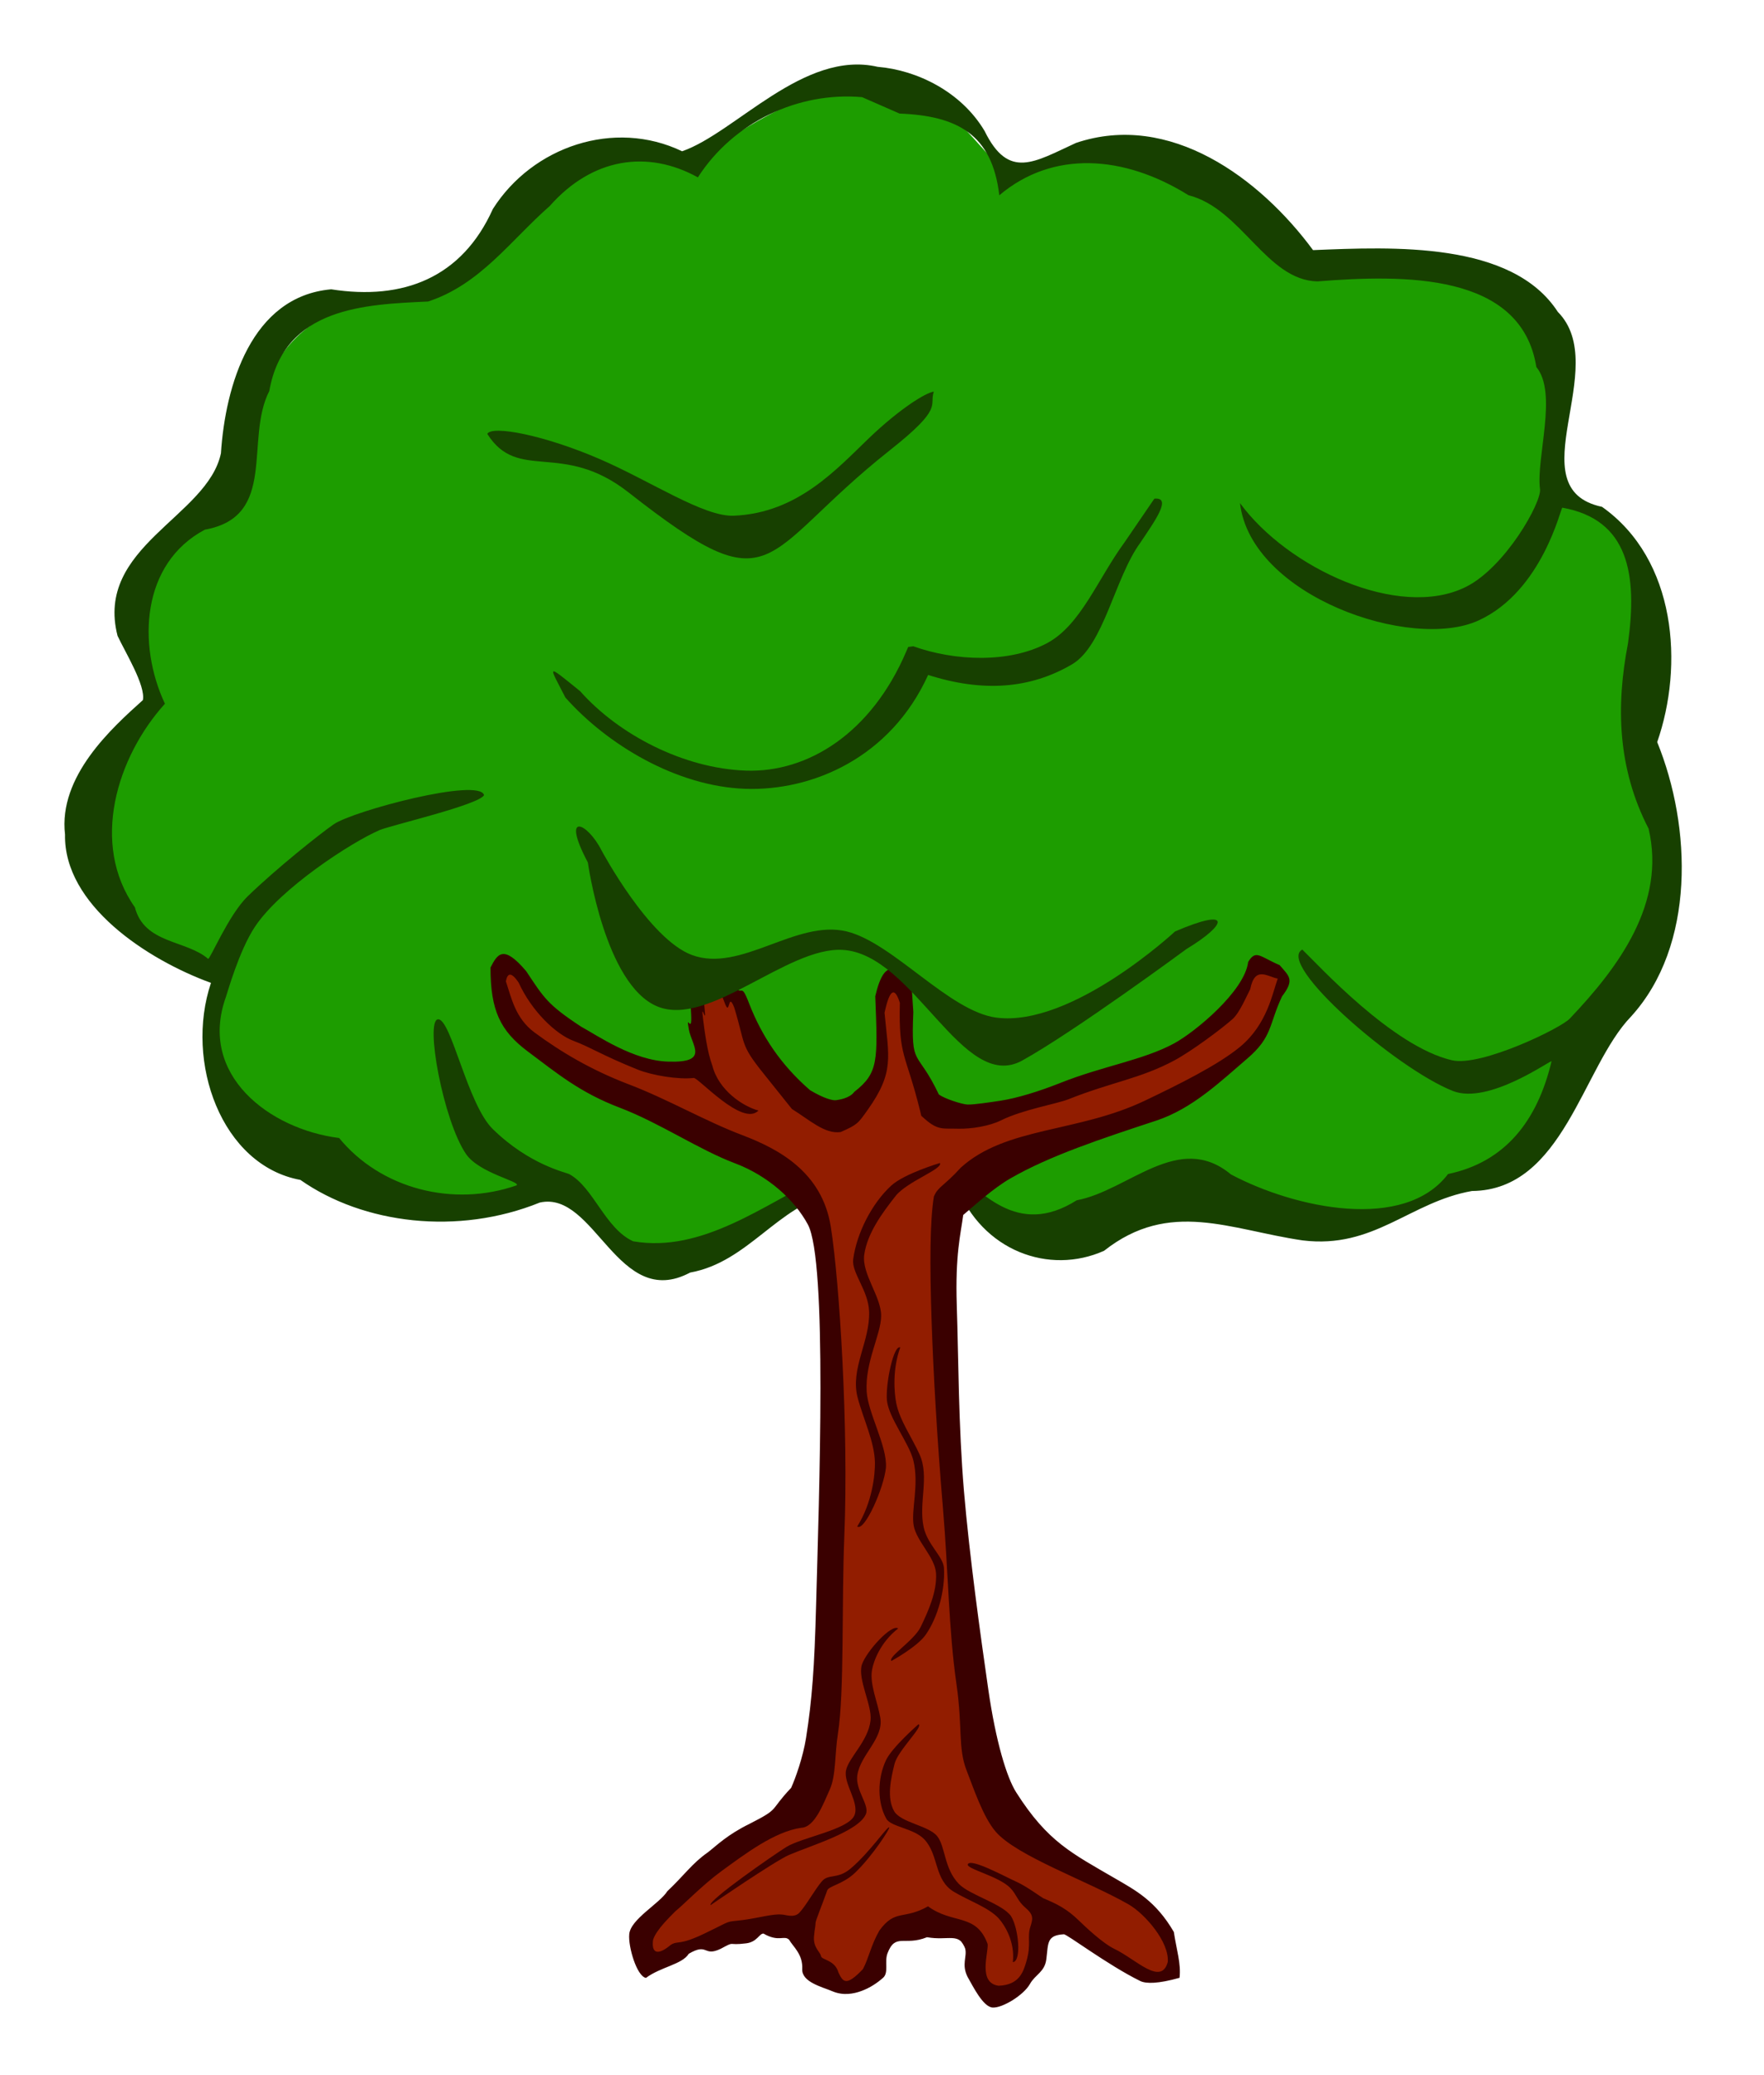 <svg xmlns="http://www.w3.org/2000/svg" viewBox="0 0 765 900" width="765" height="900">
	<style>
		tspan { white-space:pre }
		.shp0 { fill: #1d9d00 } 
		.shp1 { fill: #174000 } 
		.shp2 { fill: #921d00 } 
		.shp3 { fill: #3a0000 } 
		.shp4 { fill: #3b0000 } 
	</style>
	<g id="layer1">
		<path id="path4224" class="shp0" d="M343.71,520.19c3.93,1.57 -43.18,31.77 -52.81,28.9c-10.56,3.53 -47.88,-32.42 -47.88,-32.42l-48.59,9.16c-43.14,-6.34 -62.6,-26.22 -93.65,-39.47c-7.17,-20.84 -16.3,-41.49 -3.52,-64.14c-93.74,-32.68 -57.08,-75.24 -30.98,-117.01c-14.36,-35.51 -11.64,-63.14 33.8,-93.05c14.2,-30.4 7.16,-83.98 88.02,-85.29c34.76,-26.26 61.76,-75.81 111.96,-55.69c93.09,-67.87 109.92,-20.8 136.61,4.23c90.4,-30.84 98.06,21.24 131.68,40.18c106.96,-7.98 102.3,27.16 105.62,59.21c-0.94,20.52 -6.33,44.01 19.72,46.52c34.11,38.37 28.3,70.58 14.08,101.5c30.5,85.53 -8.91,92.67 -20.42,131.11c-7.43,37.41 -29.75,53.14 -57.74,60.62l-32.39,14.8c-42.89,-1 -61.94,-6.77 -87.32,-11.28c-50.42,31.28 -62.84,12.63 -85.2,7.05z" />
		<path id="path4163" class="shp1" d="M380.69,28.99c16.99,1.42 36.19,10.78 46.3,27.82c10.45,21.32 21.57,13.46 39.66,5.17c40.67,-13.7 79.74,15.24 102.78,46.5c34.61,-1.41 86.24,-3.9 106.15,26.78c23.7,24 -18.18,76.63 19.17,84.56c32.38,22.92 35.47,68.92 23.93,102.03c14.95,36.7 16.72,88.3 -11.42,119.12c-20.95,21.72 -29.28,75.25 -68.91,75.58c-26.97,4.76 -42.4,25.25 -73.47,21.42c-31.43,-4.61 -57.62,-17.93 -86.08,4.51c-23.85,10.66 -52.83,0.02 -63.88,-27.97c-13.15,0.8 -40.38,2.31 -53.52,3.11c-24.27,5.27 -36.83,29.74 -62.12,34.31c-31.41,16.72 -41.15,-35.73 -65.18,-30.37c-35.48,14.37 -76.49,9.37 -103.83,-9.82c-34.21,-6.25 -50.28,-51.12 -38.78,-85.45c-27.75,-10.12 -63.85,-33.81 -63.29,-64.32c-2.97,-25.33 20.39,-46.32 33.76,-58.33c1.23,-6.38 -7.68,-20.77 -10.99,-27.89c-9.92,-38.7 39.04,-51.54 44.84,-79.16c1.92,-29.39 13.17,-68.05 47.81,-71.11c31.3,4.89 56.7,-5.02 70.12,-34.84c17.16,-27.07 52.61,-39.18 82.07,-25.03c23.12,-8.01 52.75,-44.1 84.87,-36.61zM373.87,42.14c-27.68,-2.44 -55.8,10.81 -71.22,34.79c-21.81,-12.06 -45.77,-8.5 -64.27,12.45c-17.04,14.97 -30.12,33.99 -52.72,41.39c-27.1,1.28 -62.48,2.33 -68.87,38.81c-10.81,21.12 3.78,54.46 -27.94,60.14c-27.63,14.67 -29.31,49.96 -17.32,75.5c-20.92,23.14 -32.43,60.81 -13.02,88.31c4.05,15.81 22.3,14.16 31.72,22.31c0.75,0.65 8.83,-18.98 17.14,-27.05c12.66,-12.3 31.71,-27.38 37.33,-31.27c8.46,-5.85 63.3,-20.42 65.23,-12.65c-2.34,4.25 -40.59,13.12 -45.26,15.13c-12.4,5.34 -43.17,25.4 -54.14,41.99c-6.89,10.42 -11.97,28.79 -12.53,30.33c-12.24,33.89 18.91,57.46 49.07,61.24c18.09,22.08 49.51,30.14 76.96,20.54c2.1,-1.6 -16.24,-5.23 -21.95,-13.62c-9.93,-14.6 -17.79,-57.98 -12.12,-58.39c5.65,-0.41 12.75,36.81 23.7,47.55c15.94,15.63 31.85,18.84 33.25,19.61c10.44,5.7 15.53,23.58 27.67,29.11c29.92,5.17 56.75,-15.84 82.48,-28.38c17.83,-2.78 36.59,-2.43 54.77,-4.04c13.37,10.26 28.99,31.14 55.11,14.64c22.55,-4.21 44.19,-30.11 66.92,-11.2c27.95,14.81 75.21,24.77 94.12,-0.19c24.77,-5.17 38.75,-23.07 44.88,-48.86c0.27,-1.12 -27.17,19.02 -42.79,12.84c-24.83,-9.83 -76.86,-55.19 -65.29,-61.33c6.67,6.38 39.01,42.03 64.91,48.01c12.66,2.92 47.53,-14.05 51.12,-18.11c21.37,-22.46 41.73,-50.13 34.14,-82.34c-13.53,-26.21 -14.15,-53.34 -8.94,-80.32c4.15,-29.84 0.34,-53.75 -28.46,-58.89c-0.69,-0.06 -8.56,36.13 -36.31,48.9c-29.2,13.44 -98.81,-10.58 -103.49,-50.9c20.45,28.05 68.85,50.79 97.91,36.39c17.14,-8.49 32.96,-36.75 32.21,-42.44c-1.79,-13.47 7.78,-41.65 -1.6,-52.97c-6.54,-41.02 -57.45,-40.08 -94.95,-37.12c-22.14,-0.51 -32.91,-31.56 -55.89,-37.37c-27.96,-17.46 -58.85,-19.62 -82.06,0.03c-3.08,-26.57 -18.34,-34.48 -43.26,-35.45z" />
		<path id="path4172" class="shp1" d="M211.32,188.18c1.99,-3.84 24.86,0.57 48.83,10.95c22.14,9.58 45.02,25.08 58.08,24.54c27.82,-1.16 44.67,-20.31 58.83,-33.84c13.14,-12.55 24.45,-19.58 27.91,-19.97c-2.11,6.34 4.48,6.79 -19.01,25.38c-57.57,45.53 -48.65,69.1 -113.37,18.33c-28.86,-22.65 -47.88,-4.23 -61.26,-25.38z" />
		<path id="path4203" class="shp1" d="M487.69,235.2c-11.64,15.89 -18.99,35.95 -33.6,43.74c-16.41,8.74 -39.92,7.83 -58.01,1.36l-2.22,0.29l-0.89,2.07c-15.06,35.2 -42.49,52.52 -69.55,51.56c-27.05,-0.97 -55.12,-15.61 -71.83,-34.45c-15.33,-12.43 -13.52,-11.25 -6.4,2.75c18.24,20.57 48.29,38.53 77.93,39.59c29.04,1.04 63.04,-13.39 79.39,-49.38c23.72,7.58 44.26,6.05 62.41,-4.61c13.79,-8.1 18.52,-37.6 29.61,-52.74c6.36,-9.52 13.86,-19.88 6.09,-19.11z" />
		<path id="path4222-3" class="shp2" d="M346.87,835.42c-29.15,-4.68 -43.91,9.85 -65.73,14.95l-4.48,-12.96c23.89,-22.8 48.17,-44.03 74.69,-56.32c7.75,-47.04 11.5,-97.51 9.96,-152.52c1.13,-42.05 3.62,-85.25 -11.95,-113.14l-108.55,-56.82l-20.41,-17.94l-3.49,-14.95c-0.26,-14.03 5.08,-8.45 9.96,-4.49c29.19,43.4 74.07,43.94 79.17,39.87l-3.98,-27.91l16.43,-6.98c6.73,18.27 11.68,37.73 29.88,48.35c14.06,15.4 21.72,9.44 27.88,-1.5l6.97,-12.96v-30.4c5.83,-5.66 14.13,-20.92 9.96,10.97c1.39,17.97 6.13,28.11 11.45,36.88c9.84,1.76 12.27,9.58 35.35,0.5l58.75,-18.94c25.73,-5.24 37.16,-21.49 45.81,-39.87l11.95,6.48c-3.49,10.13 -4.48,20.27 -15.44,30.41c-26.5,21.85 -44.03,25.75 -66.72,34.89c-51.41,10.63 -45.83,21.27 -62.74,31.9c-4.27,61.81 3.21,107.15 4.98,160.49c3.47,36 9.92,67.51 15.93,99.69c3.82,9.55 21.65,20.03 45.31,30.9l27.39,21.93c5.99,11.87 9.48,22.17 -5.48,20.93l-42.32,-26.42l-6.97,12.46c-0.5,7.31 -3.99,14.62 -12.45,21.93c-11.12,2.04 -11.12,-5.46 -13.44,-10.97l-10.95,-16.95c-13.99,-8.65 -16.03,-1.35 -22.9,-0.5l-10.95,16.95c-5.78,3.7 -7.75,14.09 -23.4,0.5z" />
		<path id="path4136" class="shp3" d="M379.58,432.06c4.05,-17.46 9.7,-12.54 15.78,-4.12l0.72,10.99c-1.04,24.72 1.46,15.51 11.09,35.78c2.69,1.91 10.13,4.26 12.42,4.34c2.83,0.09 10.15,-1.04 14.14,-1.64c7.22,-1.09 16.87,-4.05 26.01,-7.69c18.52,-7.39 35.85,-9.86 49.4,-17.16c9.03,-4.89 30.6,-22.65 32.15,-35.33c3.34,-5.57 5.01,-2.35 13.66,1.36c4.01,4.72 6.68,6.19 1.05,13.52c-5.8,12.29 -4.03,17.56 -15.14,27.04c-11.11,9.48 -23.59,21.65 -39.42,26.87c-24.04,7.92 -46.21,15.24 -63.28,25.08c-7.52,4.33 -15.45,11.66 -20.44,15.84c-1.1,8.35 -3.52,17.22 -2.79,39.35c0.76,23.42 0.73,52.15 3.11,80.39c2.39,28.25 7.2,62.78 10.54,85.95c3.3,22.88 8.03,38.32 12.14,44.77c13.66,21.46 24,26.31 43.14,37.45c8.58,5 17.38,9.6 25.2,23.06c1.25,8.15 3.15,13.64 2.48,19.88c-9.18,2.58 -14.49,2.66 -17.1,1.37c-14.16,-6.99 -31.85,-20.4 -33.09,-20.25c-7.46,0.43 -6.71,3.76 -7.58,10.78c-0.7,5.64 -4.77,6.6 -7.11,10.77c-2.74,4.89 -11.96,10.48 -16.16,10.23c-4.2,-0.25 -8.55,-9.23 -10.9,-13.32c-2.71,-5.42 -0.14,-8.65 -1.02,-12.22c-2.47,-7.24 -7.33,-3.32 -16.56,-4.96c-9.91,3.99 -13.71,-2.05 -17.18,7.08c-1.31,3.61 0.65,8.28 -1.87,10.51c-2.52,2.23 -5.58,4.29 -9.21,5.66c-3.63,1.37 -8.17,2.14 -12.72,0.21c-4.55,-1.92 -13.41,-4 -13.13,-9.65c0.32,-6.5 -4.01,-9.71 -5.72,-12.75c-2.22,-2.04 -4.45,1.2 -11.08,-2.64c-1.86,-0.07 -2.69,3.62 -7.49,4.23c-8.67,1.11 -4.34,-1.24 -11.1,2.38c-7.6,3.62 -5.36,-2.8 -13.82,2.14c-2.84,4.64 -12.13,5.68 -18.58,10.48c-4.01,-0.78 -7.73,-13.59 -7.24,-18.9c0.49,-6.56 13.18,-13.34 16.53,-18.71c7.39,-6.98 10.83,-12.18 17.57,-16.85c3.92,-3.04 8.4,-7.63 18.14,-12.4c13.48,-6.88 8.16,-5.23 17.97,-15.57c1.89,-4.17 5.15,-13.31 6.47,-21.66c2.63,-16.69 3.63,-30.71 4.35,-57.3c1.27,-47.27 4.96,-149.54 -3.57,-165.38c-5.79,-10.75 -17.31,-21.17 -31.72,-26.59c-15.43,-5.8 -32.62,-17.51 -49.82,-24.05c-17.2,-6.54 -27.04,-14.77 -39.86,-24.36c-12.02,-8.99 -16.24,-17.86 -16.22,-36.46c3,-5.79 5.49,-10.2 15.46,1.58c7.69,11.53 9.13,14.42 23.83,24.08c7.13,3.88 22.75,14.78 37.86,15.16c17.93,0.56 10.14,-6.86 8.86,-13.97c-1.41,-7.83 1.49,2.84 1,-6.46l-0.77,-14.64c-0.41,-7.85 11.1,-11.47 17.58,-0.58c6.08,10.22 4.06,-0.85 8.44,10.72c5.39,13.79 13.54,26.23 26.32,37.33c5.97,3.56 9.8,4.55 11.26,4.33c1.31,-0.19 5.88,-0.79 7.96,-3.64c10.54,-8.2 10.14,-13.57 9.05,-41.47zM383.59,439.11c0,0 0,0 0,0c0,0 0,0 0,0zM383.59,439.11c1.81,19.39 4.41,25.83 -7.39,42.38c-4.08,5.72 -4.31,6.28 -11.64,9.49c-6.86,0.99 -13.43,-5.23 -21.13,-10l-12.75,-15.94c-9.78,-12.23 -7.36,-12.02 -12.25,-28.01c-2.97,-7.67 -1.66,4.93 -4.29,-2.44c-6.14,-17.25 -10.02,-10 -8.55,3.13c0.87,7.79 -1.75,-4.21 -0.72,3.98c0.69,5.48 1.78,14.37 4.08,20.56c2.7,10.59 13.29,17.63 19.98,19.39c-6.92,7.21 -26.22,-14.47 -28.09,-14.13c-6.55,0.75 -17.87,-1.05 -24.34,-3.65c-15.46,-6.22 -19.86,-9.44 -27.95,-12.51c-7.39,-2.8 -17.9,-12.62 -23.66,-25.26c-3.05,-4.47 -4.78,-4.38 -5.5,-0.5c2.39,7.19 4.12,16.05 12.4,22.18c10.98,8.12 24.27,16.18 40.98,22.54c16.72,6.36 33.34,16.06 49.26,22.04c15.45,5.91 34.47,15.82 38.26,39.68c3.85,24.26 7.74,87.65 5.88,133.83c-1.22,30.13 0.06,67.96 -2.79,86.06c-1.43,9.05 -0.78,18.14 -3.56,24.27c-2.79,6.13 -6.46,16.28 -12.33,16.53c-11.57,1.6 -24.65,11.54 -34.63,18.81c-8.12,5.91 -16.91,15 -19.94,17.36c-1.99,2.07 -8.27,7.93 -9.69,12.37c-0.81,5.88 1.91,7.08 7.71,2.2c3.36,-2 3.35,0.51 14.54,-4.86c12.96,-6.23 8.3,-4.81 16.64,-5.87c6.43,-0.82 13.27,-2.82 16.94,-2.38c1.45,-0.03 5.29,1.68 7.62,-0.81c2.88,-3.07 6.62,-9.89 9.69,-13.55c2.93,-3.49 6.78,-0.75 12.49,-5.56c8.45,-7.12 16.25,-18.91 16.78,-17.82c0.39,0.34 -7.15,12.29 -14.86,19.64c-5.23,4.99 -11.35,5.71 -12.01,7.58c-2.18,6.13 -5.06,13.17 -5.07,14.03c-0.02,1.5 -0.47,3.21 -0.62,5.34c-0.75,5.4 2.7,7.33 2.95,9.13c0.24,1.79 6.05,1.6 7.59,7.16c1.98,4.23 3.41,6.1 10.62,-1.49c2.61,-4.97 3.43,-10.28 7.14,-16.73c6.88,-9.47 10.53,-4.49 21.08,-10.49c10.79,7.93 20.87,2.83 25.85,16.33c0.46,3.68 -4.4,16.94 4.77,18.11c8.76,-0.32 10.61,-5.7 11.98,-10.36c2.32,-7.87 0.27,-10.38 1.79,-15.25c0.98,-3.15 1.63,-4.99 -1.98,-8.06c-3.78,-3.22 -3.89,-5.79 -6.7,-8.7c-5.05,-5.23 -19.38,-8.33 -18.45,-10.32c1.3,-2.79 16.48,5.55 21.11,7.61c4.3,1.91 11.02,6.89 11.63,7.14c6.03,2.5 10.3,4.69 15.31,9.56c2.79,2.71 10.44,9.99 15.62,12.46c9.17,4.38 20.13,16.19 23.03,5.66c0.77,-8.59 -9.82,-20.92 -17.05,-25.06c-17.79,-10.18 -48.46,-20.89 -57.59,-31.52c-5.47,-6.37 -9.62,-18.91 -12.57,-26.47c-3.85,-9.87 -1.67,-18.43 -4.43,-37.6c-3.4,-23.57 -3.46,-47.99 -5.87,-76.46c-2.41,-28.46 -4.15,-57.96 -4.93,-81.7c-0.78,-23.74 -0.72,-42.77 1.03,-53.26c1.89,-4.4 4.27,-4.35 11.68,-12.51c19.67,-17.77 50.58,-15.08 79.78,-29.01c14.6,-6.97 31.82,-15.49 41.35,-23.4c11.74,-9.75 14.01,-23.23 16.29,-29.55c-4.5,-0.83 -9.9,-5.7 -11.93,4.62c-1.83,3.45 -4.57,10.18 -7.7,12.97c-5,4.44 -17.83,13.93 -25.16,17.88c-14.66,7.89 -27.29,9.42 -45.86,16.82c-5.22,2.08 -19.85,4.47 -29.45,9.24c-4.8,2.38 -12.74,3.76 -18.79,3.57c-6.04,-0.19 -8.4,0.82 -14.01,-4.11l-1.68,-1.48l-0.51,-2.17c-6.18,-25.04 -9.36,-23.08 -8.78,-46.84c-2.2,-6.99 -4.41,-6.08 -6.61,4.21z" />
		<path id="path4178" class="shp4" d="M386.49,514.22c-8.38,7.7 -14.98,20.64 -16.48,31.93c-0.78,5.88 6.57,13.46 6.9,22.65c0.46,12.94 -8.25,24.77 -4.99,37.3c2.38,9.14 7.37,19.25 7.51,28.22c0.08,5.35 -1.17,17.42 -7.69,27.75c3.17,2.3 11.59,-16.71 12.46,-25.52c0.65,-9.29 -7.82,-23.76 -8.35,-33.06c-0.73,-12.87 6.22,-24.66 6.28,-32.74c0.07,-8.36 -8.47,-18.25 -7.33,-26.54c1.28,-9.3 7.81,-18.15 13.61,-25.52c4.9,-6.23 20.77,-11.79 19.19,-14.28c0,0 -15.4,4.57 -21.12,9.82z" />
		<path id="path4178-4" class="shp4" d="M401.44,709.03c5.33,-7.65 8.47,-19.37 7.93,-28.94c-0.29,-4.99 -7.14,-10.14 -8.79,-17.69c-2.32,-10.64 2.63,-21.76 -1.8,-31.63c-3.23,-7.2 -8.64,-14.81 -10.1,-22.21c-0.88,-4.41 -1.74,-14.6 1.74,-24.15c-2.81,-1.42 -6.44,15.6 -5.78,23.03c0.9,7.79 9.67,18.47 11.49,26.09c2.52,10.54 -1.07,21.36 0.1,28.06c1.22,6.93 9.34,13.81 9.71,20.84c0.42,7.89 -3.3,16.21 -6.67,23.2c-2.85,5.9 -14.31,12.93 -12.7,14.75c0,0 11.24,-6.13 14.87,-11.36z" />
		<path id="path4178-48" class="shp4" d="M342.27,804.47c9.32,-4.02 30.25,-10.18 33.27,-17.75c1.57,-3.95 -4.67,-10.33 -3.75,-16.74c1.3,-9.02 11.5,-15.84 9.97,-25.02c-1.12,-6.69 -4.67,-14.46 -3.59,-20.68c0.65,-3.71 3.51,-11.87 11.34,-18c-2.82,-2.09 -13.7,9.75 -15.75,15.71c-1.9,6.32 4.5,17.65 3.77,24.16c-1.02,9.02 -9.47,16.09 -10.63,21.66c-1.2,5.77 5.89,13.94 3.65,19.49c-2.52,6.23 -22.84,9.57 -29.56,13.77c-5.68,3.54 -34.07,23.25 -32.85,25.21c0,0 27.79,-19.09 34.15,-21.83z" />
		<path id="path4178-8" class="shp4" d="M384.21,763.45c-3.84,8.26 -3.7,18.5 0.17,25.36c2.02,3.58 11.98,4.13 16.5,8.97c6.36,6.82 4.13,17.47 12.77,22.7c6.3,3.81 15.35,6.89 19.59,11.7c2.53,2.87 6.99,10.04 6,18.83c3.86,-0.29 2.52,-14.71 -0.77,-19.93c-3.7,-5.37 -17.82,-9.13 -22.56,-13.93c-6.57,-6.64 -5.87,-16.43 -9.53,-20.85c-3.79,-4.58 -15.86,-5.81 -18.67,-10.87c-3.15,-5.68 -1.47,-13.66 0.25,-20.49c1.45,-5.77 12.87,-16.5 10.33,-17.09c0,0 -11.45,9.97 -14.08,15.6z" />
		<path id="path4174" class="shp1" d="M260.9,368.88c-6.23,-12.32 -17.81,-17.15 -5.96,5.18c0,0 7.31,52.94 30.08,62.42c22.3,9.29 56.26,-25.86 80.38,-24.51c31.06,1.74 51.98,62.36 77.9,48c22.66,-12.55 71.25,-48.37 71.25,-48.37c17.89,-10.83 19.79,-18.28 -4.98,-7.61c0,0 -44.61,41.5 -77.36,37.38c-20.5,-2.58 -44.94,-32.54 -65.03,-37.4c-21.98,-5.32 -45.85,18.06 -67.07,10.24c-18.74,-6.91 -39.21,-45.33 -39.21,-45.33z" />
	</g>
</svg>